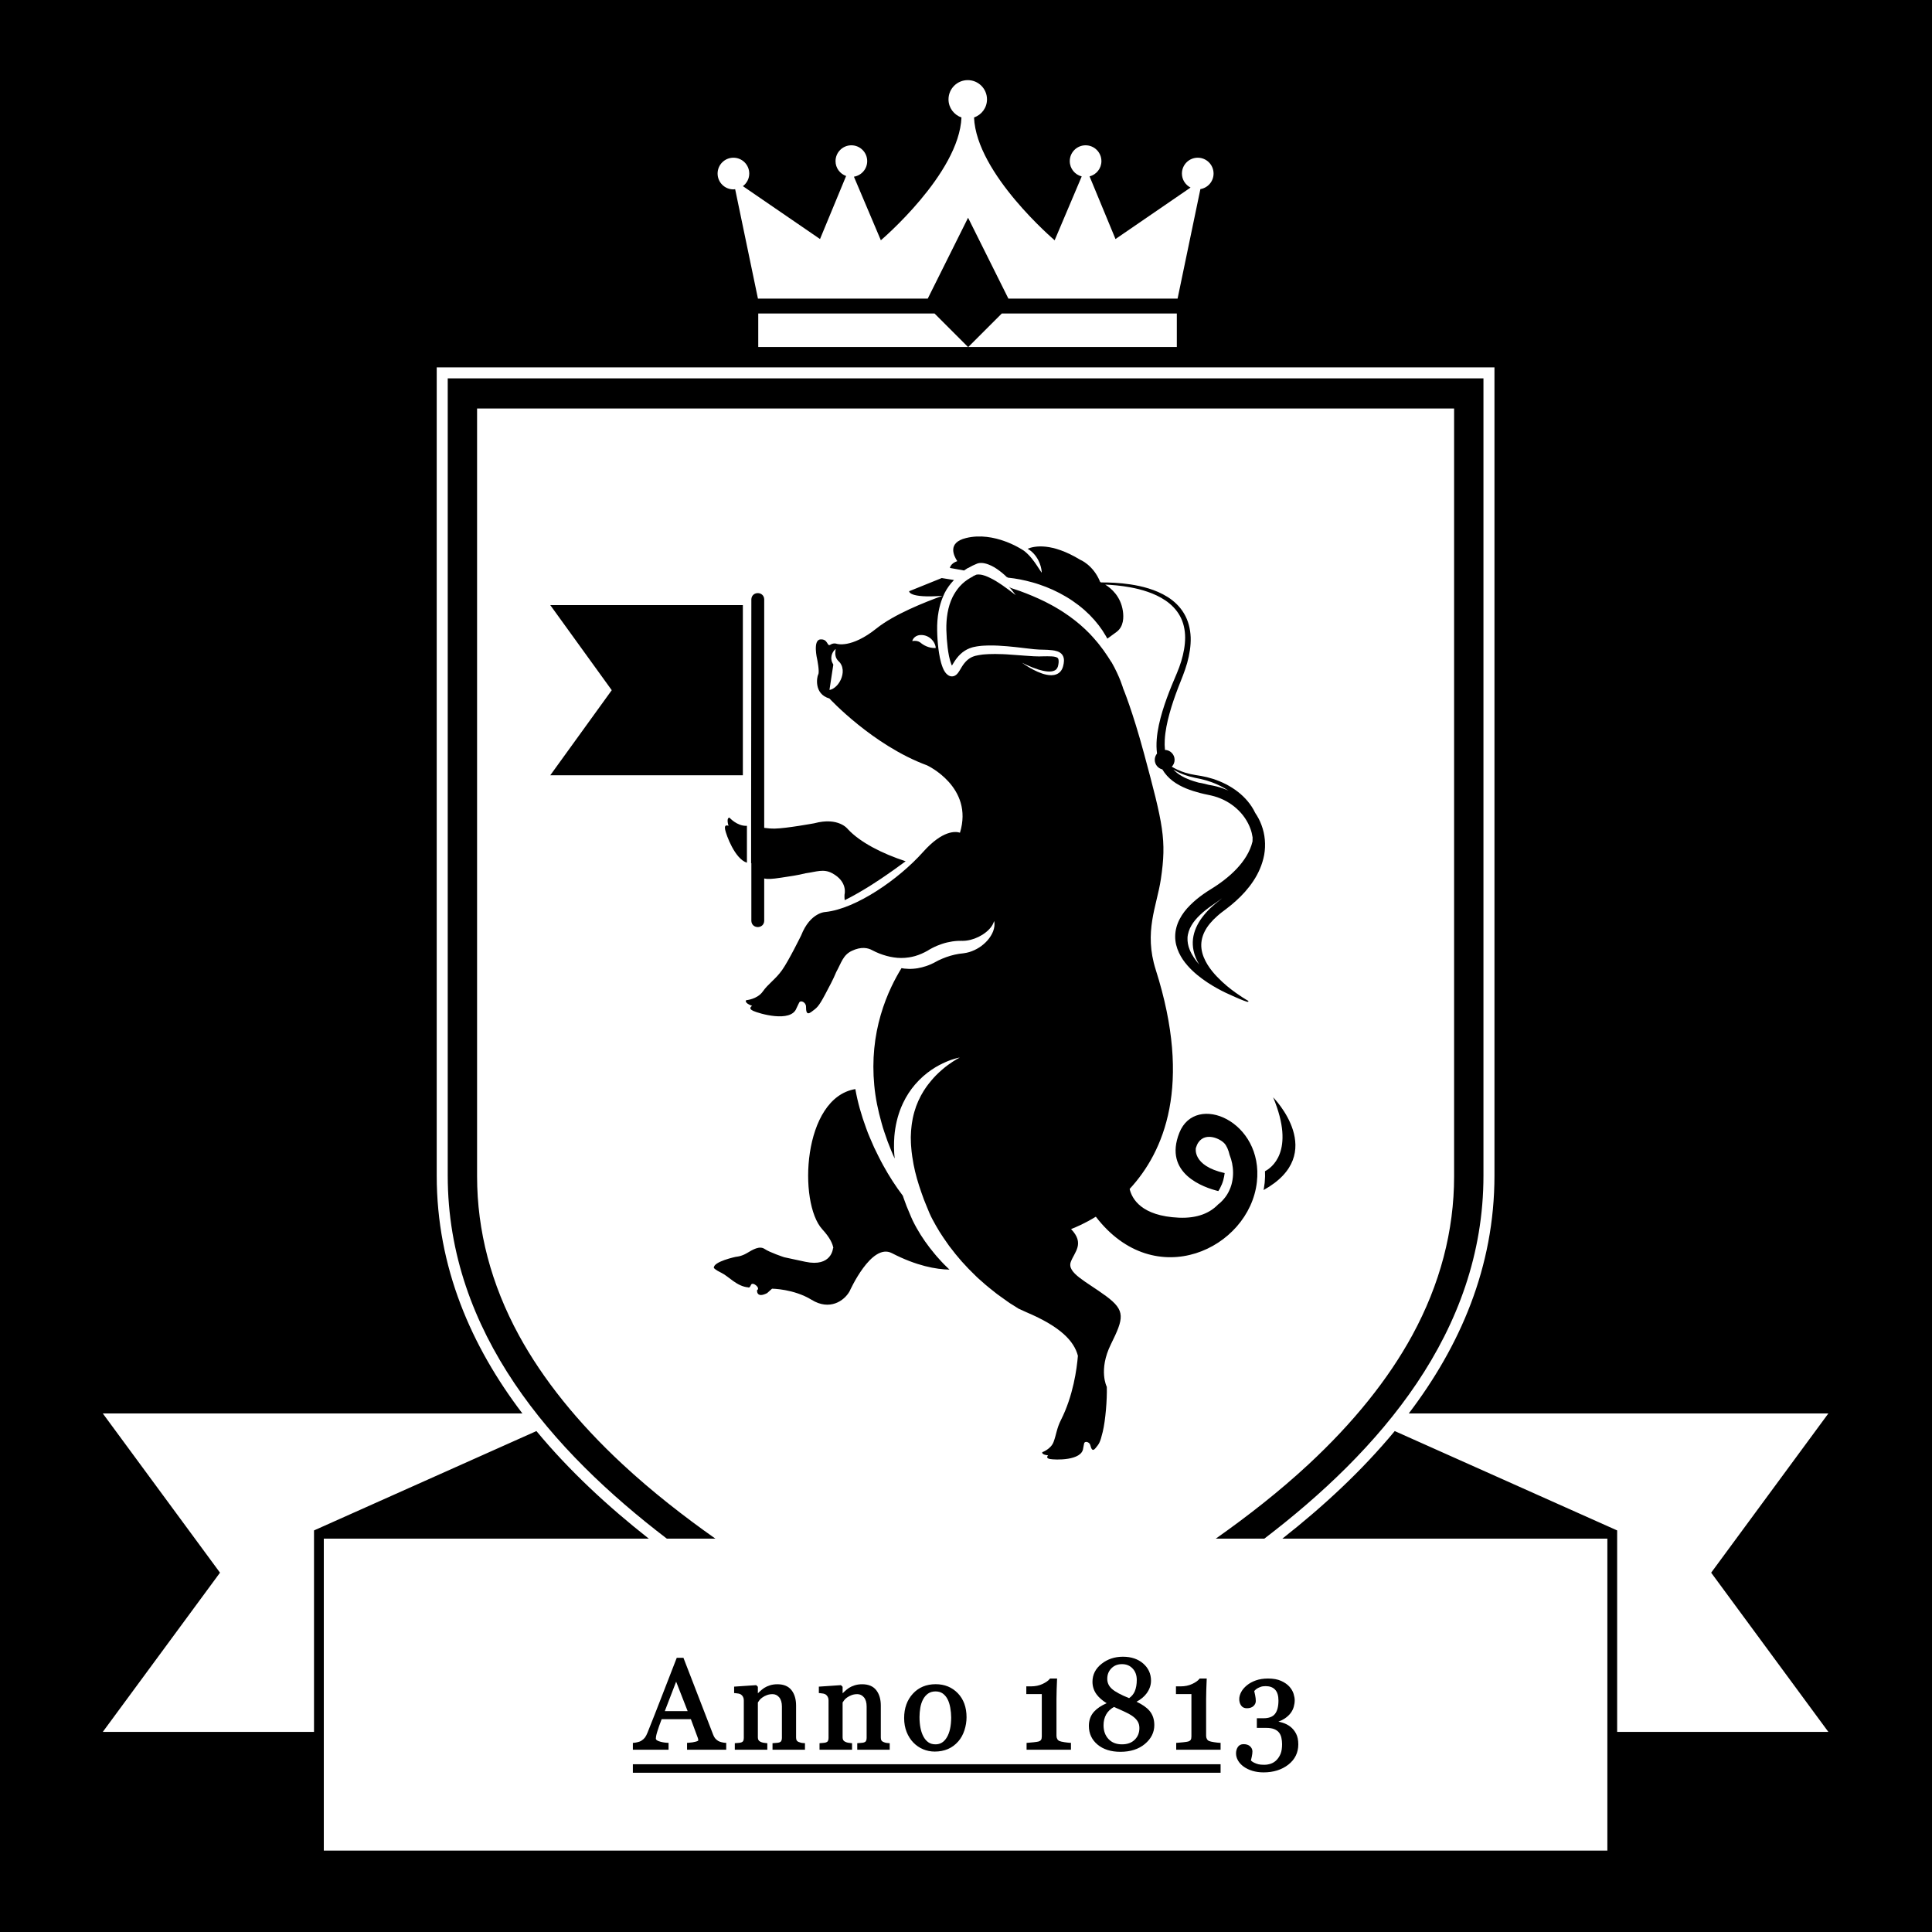 <?xml version="1.0" encoding="UTF-8"?>
<svg width="848px" height="848px" viewBox="0 0 848 848" version="1.1" xmlns="http://www.w3.org/2000/svg" xmlns:xlink="http://www.w3.org/1999/xlink">
    <!-- Generator: Sketch 53.2 (72643) - https://sketchapp.com -->
    <title>Logo/Responsiv/L</title>
    <desc>Created with Sketch.</desc>
    <g id="Logo/Responsiv/L" stroke="none" stroke-width="1" fill="none" fill-rule="evenodd">
        <rect fill="#000000" x="0" y="0" width="848" height="848"></rect>
        <g id="Group-2" transform="translate(45, 35)" fill="#FFFFFF">
            <path d="M276.917,48.123 C277.175,48.123 277.427,48.07 277.677,48.047 L287.679,96.072 L362.208,96.072 L379.91,60.57 L397.609,96.072 L471.866,96.072 L481.878,48.005 C485.163,47.451 487.663,44.613 487.663,41.175 C487.663,37.34 484.557,34.225 480.717,34.225 C476.882,34.225 473.772,37.34 473.772,41.175 C473.772,43.864 475.323,46.177 477.56,47.329 L444.616,69.92 L433.236,42.424 C436.219,41.645 438.436,38.958 438.436,35.724 C438.436,31.889 435.327,28.776 431.494,28.776 C427.657,28.776 424.546,31.889 424.546,35.724 C424.546,38.969 426.784,41.677 429.788,42.436 L417.909,70.463 C417.909,70.463 383.547,41.286 382.527,16.561 C385.835,15.413 388.216,12.309 388.216,8.616 C388.216,3.948 384.437,0.17 379.765,0.17 C375.109,0.17 371.322,3.948 371.322,8.616 C371.322,12.309 373.709,15.413 377.011,16.561 C375.991,41.29 341.627,70.463 341.627,70.463 L329.805,42.558 C333.105,42.023 335.634,39.179 335.634,35.724 C335.634,31.889 332.523,28.776 328.684,28.776 C324.853,28.776 321.736,31.889 321.736,35.724 C321.736,38.748 323.684,41.29 326.379,42.25 L314.925,69.92 L281.079,46.708 C282.757,45.44 283.865,43.444 283.865,41.175 C283.865,37.34 280.754,34.225 276.917,34.225 C273.074,34.225 269.969,37.34 269.969,41.175 C269.969,45.008 273.074,48.123 276.917,48.123" id="Fill-1"></path>
            <polyline id="Fill-2" points="287.815 102.612 287.815 117.323 379.903 117.323 365.197 102.612 287.815 102.612"></polyline>
            <path d="M360.302,727.183 C360.882,728.275 361.61,729.125 362.475,729.733 C363.312,730.332 364.372,730.632 365.636,730.632 C367.727,730.632 369.345,729.637 370.577,727.597 C371.851,725.495 372.494,722.521 372.494,718.77 C372.494,717.443 372.359,716.018 372.095,714.542 C371.83,713.09 371.438,711.841 370.915,710.842 C370.376,709.797 369.666,708.951 368.793,708.319 C367.943,707.71 366.881,707.401 365.636,707.401 C364.36,707.401 363.256,707.718 362.364,708.34 C361.442,708.976 360.691,709.868 360.116,710.978 C359.564,712.034 359.167,713.254 358.94,714.605 C358.711,715.985 358.592,717.343 358.592,718.638 C358.592,720.342 358.732,721.933 359.007,723.369 C359.28,724.794 359.717,726.079 360.302,727.183" id="Fill-3"></path>
            <path d="M450.596,710.357 C451.731,709.564 452.581,708.541 453.098,707.303 C453.667,705.93 453.956,704.274 453.956,702.378 C453.956,700.315 453.346,698.617 452.13,697.345 C450.911,696.056 449.38,695.431 447.47,695.431 C445.552,695.431 444.028,696.033 442.817,697.267 C441.599,698.512 441.003,700.009 441.003,701.862 C441.003,703.623 441.679,705.076 443.064,706.308 C444.46,707.557 446.996,708.921 450.596,710.357" id="Fill-4"></path>
            <path d="M447.47,730.632 C449.817,730.632 451.691,729.954 453.052,728.606 C454.435,727.248 455.105,725.565 455.105,723.464 C455.105,722.42 454.88,721.497 454.437,720.718 C453.984,719.922 453.316,719.186 452.449,718.52 C451.599,717.861 450.384,717.152 448.824,716.423 C447.34,715.71 445.697,714.973 443.925,714.226 C442.401,715.103 441.259,716.201 440.531,717.498 C439.76,718.877 439.372,720.47 439.372,722.236 C439.372,724.752 440.113,726.805 441.578,728.333 C443.056,729.885 444.987,730.632 447.47,730.632" id="Fill-5"></path>
            <polyline id="Fill-6" points="246.789 716.064 256.829 716.064 251.774 703.119 246.789 716.064"></polyline>
            <path d="M481.108,308.508 C481.534,308.571 481.962,308.65 482.401,308.737 C483.387,308.928 484.399,309.182 485.409,309.456 C485.554,309.488 485.698,309.519 485.841,309.54 C486.798,309.71 487.928,309.91 489.042,310.202 C490.808,310.655 492.529,311.268 494.191,312.03 C491.844,310.472 489.38,309.272 486.977,308.38 C485.26,307.744 483.562,307.259 481.937,306.898 C480.289,306.566 478.664,306.253 477.185,305.831 C474.271,305.044 471.861,303.894 470,302.767 C471.874,304.757 474.401,306.22 477.157,307.259 C478.436,307.744 479.756,308.151 481.108,308.508" id="Fill-7"></path>
            <path d="M484.288,364.37 C483.417,365.048 482.586,365.76 481.809,366.509 C480.247,367.978 478.881,369.574 477.907,371.27 C477.405,372.116 477.021,372.997 476.744,373.877 C476.469,374.763 476.269,375.661 476.23,376.555 C476.143,378.35 476.479,380.151 477.176,381.851 C478.182,384.278 479.712,386.454 481.389,388.39 C480.266,386.574 479.332,384.481 478.849,382.099 C478.534,380.531 478.436,378.854 478.629,377.166 C478.822,375.476 479.298,373.78 479.997,372.183 C481.4,368.969 483.635,366.146 486.206,363.663 C486.832,363.048 487.552,362.437 488.238,361.839 C488.904,361.299 489.578,360.749 490.256,360.197 C490.642,359.887 491.015,359.565 491.385,359.248 C489.941,360.346 488.482,361.398 487.019,362.372 C486.02,363.054 485.155,363.686 484.288,364.37" id="Fill-8"></path>
            <path d="M365.632,248.728 C365.546,248.311 365.37,247.79 365.084,247.221 C364.496,246.092 363.398,244.891 361.822,244.222 C361.425,244.054 360.999,243.917 360.546,243.831 C360.283,243.8 360.025,243.762 359.769,243.733 C359.564,243.726 359.354,243.726 359.15,243.724 C358.56,243.718 358.159,243.825 357.731,243.97 C357.32,244.115 356.973,244.308 356.688,244.528 C356.113,244.967 355.796,245.439 355.626,245.788 C355.451,246.155 355.412,246.373 355.412,246.373 C355.412,246.373 355.628,246.321 355.993,246.304 C356.163,246.291 356.373,246.277 356.6,246.291 C356.818,246.291 357.059,246.291 357.299,246.342 C357.54,246.384 357.783,246.447 358.002,246.518 C358.21,246.608 358.485,246.699 358.575,246.81 L358.625,246.837 L358.745,246.894 L358.986,247.018 L359.02,247.028 L359.03,247.039 C359.003,247.028 358.94,247.013 358.94,247.013 L358.951,247.02 L358.957,247.026 L359.003,247.058 L359.081,247.127 L359.24,247.257 C359.469,247.437 359.717,247.61 359.975,247.79 C361.022,248.493 362.332,249.033 363.506,249.262 C364.097,249.369 364.639,249.423 365.053,249.427 C365.248,249.44 365.435,249.423 365.546,249.415 C365.668,249.411 365.731,249.411 365.731,249.411 C365.731,249.411 365.724,249.343 365.705,249.224 C365.695,249.106 365.684,248.924 365.632,248.728" id="Fill-9"></path>
            <path d="M509.957,640.341 L488.643,640.341 C502.611,630.488 516.479,619.686 529.38,607.704 C549.069,589.421 564.369,570.368 574.886,551.076 C587.064,528.727 593.242,505.251 593.242,481.324 L593.242,144.292 L164.401,144.292 L164.401,481.317 C164.401,505.251 170.574,528.725 182.751,551.076 C193.263,570.368 208.571,589.421 228.254,607.698 C241.153,619.682 255.03,630.488 268.991,640.341 L247.679,640.341 C197.535,602.051 151.519,549.919 151.519,480.996 L151.519,131.084 L606.124,131.084 L606.124,480.996 C606.124,549.919 560.1,602.051 509.957,640.341 L509.957,640.341 Z M490.199,732.985 L471.267,732.985 L471.267,729.992 L471.78,729.954 C472.319,729.912 473.161,729.836 474.307,729.725 C475.438,729.601 476.209,729.484 476.58,729.374 C477.033,729.232 477.376,728.997 477.6,728.686 C477.829,728.38 477.942,727.865 477.942,727.168 L477.942,708.575 L471.156,708.575 L471.156,705.185 L473.205,705.185 C475.079,705.185 476.78,704.834 478.249,704.148 C479.72,703.459 480.776,702.723 481.397,701.954 L481.561,701.744 L484.659,701.744 L484.638,702.322 C484.586,703.506 484.531,704.883 484.475,706.461 C484.418,708.084 484.393,709.475 484.393,710.697 L484.393,726.868 C484.393,727.418 484.506,727.884 484.743,728.3 C484.97,728.707 485.283,728.995 485.694,729.175 C486.116,729.351 486.855,729.528 487.881,729.685 C488.933,729.843 489.718,729.933 490.216,729.954 L490.747,729.969 L490.747,732.985 L490.199,732.985 Z M436.337,708.732 C435.13,707.101 434.511,705.225 434.511,703.17 C434.511,700.046 435.85,697.393 438.495,695.296 C441.097,693.224 444.257,692.173 447.877,692.173 C451.503,692.173 454.494,693.174 456.761,695.149 C459.049,697.135 460.207,699.671 460.207,702.681 C460.207,704.629 459.569,706.493 458.301,708.224 C457.244,709.677 455.753,710.917 453.858,711.929 C456.402,713.134 458.301,714.459 459.513,715.88 C460.938,717.538 461.656,719.658 461.656,722.183 C461.656,725.39 460.258,728.184 457.497,730.481 C454.777,732.756 451.16,733.911 446.759,733.911 C442.63,733.911 439.261,732.846 436.752,730.754 C434.217,728.64 432.93,725.873 432.93,722.536 C432.93,720.059 433.694,717.953 435.208,716.291 C436.509,714.857 438.362,713.613 440.732,712.578 C438.835,711.402 437.361,710.113 436.337,708.732 L436.337,708.732 Z M419.059,728.306 C419.286,728.707 419.601,728.995 420.008,729.175 C420.438,729.351 421.169,729.528 422.2,729.685 C423.247,729.843 424.04,729.933 424.538,729.954 L425.065,729.969 L425.065,732.985 L405.588,732.985 L405.588,729.992 L406.093,729.954 C406.637,729.912 407.481,729.836 408.629,729.725 C409.756,729.601 410.525,729.484 410.9,729.374 C411.358,729.232 411.69,729.003 411.92,728.686 C412.151,728.38 412.267,727.869 412.267,727.168 L412.267,708.575 L405.472,708.575 L405.472,705.185 L407.523,705.185 C409.4,705.185 411.098,704.834 412.569,704.148 C414.038,703.459 415.098,702.723 415.716,701.954 L415.877,701.744 L418.984,701.744 L418.954,702.322 C418.9,703.506 418.843,704.883 418.793,706.461 C418.736,708.019 418.711,709.448 418.711,710.697 L418.711,726.868 C418.711,727.418 418.824,727.884 419.059,728.306 L419.059,728.306 Z M351.847,719.1 C351.847,714.778 353.132,711.188 355.666,708.42 C358.21,705.636 361.581,704.234 365.693,704.234 C369.597,704.234 372.865,705.565 375.411,708.201 C377.953,710.836 379.238,714.37 379.238,718.718 C379.238,720.659 378.923,722.592 378.31,724.469 C377.691,726.35 376.791,727.983 375.64,729.303 C374.333,730.817 372.792,731.958 371.071,732.695 C369.351,733.428 367.404,733.806 365.286,733.806 C363.503,733.806 361.786,733.466 360.185,732.794 C358.579,732.122 357.129,731.134 355.88,729.843 C354.654,728.575 353.661,727.015 352.939,725.206 C352.219,723.398 351.847,721.337 351.847,719.1 L351.847,719.1 Z M325.691,707.418 C326.36,706.793 327.013,706.274 327.616,705.871 C328.329,705.416 329.184,705.023 330.154,704.721 C331.127,704.408 332.242,704.259 333.453,704.259 C336.205,704.259 338.281,705.141 339.627,706.883 C340.943,708.59 341.61,710.852 341.61,713.642 L341.61,727.636 C341.61,728.178 341.696,728.602 341.87,728.908 C342.028,729.192 342.307,729.41 342.721,729.58 C343.124,729.75 343.472,729.872 343.772,729.937 C344.047,730.006 344.461,730.057 344.996,730.088 L345.514,730.122 L345.514,732.985 L331.268,732.985 L331.268,730.13 L331.768,730.088 C332.116,730.059 332.488,730.031 332.891,730 L333.157,729.977 C333.604,729.948 333.976,729.885 334.268,729.784 C334.648,729.662 334.923,729.465 335.097,729.165 C335.288,728.843 335.386,728.405 335.386,727.857 L335.386,714.026 C335.386,712.263 334.981,710.894 334.169,709.967 C333.371,709.047 332.423,708.6 331.289,708.6 C330.395,708.6 329.566,708.743 328.829,709.016 C328.075,709.299 327.402,709.645 326.818,710.059 C326.268,710.437 325.829,710.848 325.515,711.283 C325.221,711.684 324.996,712.015 324.839,712.263 L324.839,727.582 C324.839,728.09 324.937,728.503 325.137,728.816 C325.33,729.118 325.624,729.351 326.052,729.538 C326.396,729.702 326.772,729.828 327.169,729.908 C327.597,729.994 328.036,730.057 328.481,730.088 L328.986,730.128 L328.986,732.985 L314.709,732.985 L314.709,730.13 L315.214,730.088 L315.874,730.038 L316.518,729.977 C316.917,729.948 317.257,729.885 317.549,729.79 C317.935,729.662 318.206,729.465 318.382,729.165 C318.573,728.85 318.667,728.411 318.667,727.857 L318.667,711.266 C318.667,710.737 318.558,710.252 318.332,709.815 C318.107,709.377 317.805,709.026 317.425,708.764 C317.135,708.581 316.78,708.443 316.377,708.357 C315.934,708.266 315.443,708.199 314.925,708.161 L314.413,708.128 L314.413,705.305 L314.925,705.271 L323.871,704.666 L324.121,704.654 L324.293,704.832 L324.679,705.21 L324.839,705.37 L324.839,708.224 C325.101,707.968 325.378,707.706 325.691,707.418 L325.691,707.418 Z M288.493,707.418 C289.176,706.793 289.822,706.274 290.424,705.871 C291.138,705.416 291.992,705.023 292.96,704.721 C293.938,704.408 295.045,704.259 296.262,704.259 C299.008,704.259 301.086,705.141 302.437,706.883 C303.754,708.59 304.421,710.852 304.421,713.642 L304.421,727.636 C304.421,728.178 304.509,728.602 304.681,728.908 C304.837,729.192 305.11,729.41 305.529,729.58 C305.928,729.75 306.283,729.872 306.575,729.937 C306.852,730.006 307.265,730.057 307.807,730.088 L308.319,730.122 L308.319,732.985 L294.075,732.985 L294.075,730.13 L294.579,730.088 C294.923,730.059 295.296,730.031 295.695,730 L295.964,729.977 C296.417,729.948 296.78,729.885 297.079,729.784 C297.456,729.662 297.727,729.465 297.903,729.165 C298.094,728.843 298.197,728.405 298.197,727.857 L298.197,714.026 C298.197,712.263 297.782,710.894 296.98,709.967 C296.178,709.047 295.236,708.6 294.096,708.6 C293.204,708.6 292.377,708.743 291.638,709.016 C290.886,709.299 290.206,709.645 289.629,710.059 C289.079,710.437 288.634,710.848 288.319,711.283 C288.027,711.684 287.801,712.015 287.647,712.263 L287.647,727.582 C287.647,728.09 287.746,728.503 287.943,728.816 C288.141,729.118 288.43,729.351 288.861,729.538 C289.201,729.702 289.581,729.828 289.975,729.908 C290.406,729.994 290.851,730.057 291.289,730.088 L291.791,730.128 L291.791,732.985 L277.524,732.985 L277.524,730.13 L278.021,730.088 L278.676,730.038 L279.323,729.977 C279.723,729.948 280.066,729.885 280.355,729.79 C280.739,729.662 281.012,729.465 281.187,729.165 C281.382,728.85 281.474,728.411 281.474,727.857 L281.474,711.266 C281.474,710.737 281.363,710.252 281.142,709.815 C280.926,709.383 280.611,709.02 280.229,708.764 C279.946,708.581 279.595,708.443 279.186,708.357 C278.741,708.266 278.25,708.199 277.736,708.161 L277.226,708.128 L277.226,705.305 L277.736,705.271 L286.682,704.666 L286.932,704.654 L287.11,704.832 L287.486,705.21 L287.647,705.37 L287.647,708.224 C287.906,707.968 288.197,707.706 288.493,707.418 L288.493,707.418 Z M233.328,739.374 L490.747,739.374 L490.747,743.109 L232.78,743.109 L232.78,739.374 L233.328,739.374 Z M261.453,728.43 C261.426,728.228 261.38,728.058 261.321,727.909 L258.244,719.589 L245.412,719.589 C244.959,720.745 244.602,721.715 244.319,722.548 C243.997,723.489 243.718,724.364 243.462,725.147 C243.235,725.898 243.072,726.524 242.986,726.996 C242.904,727.458 242.862,727.83 242.862,728.1 C242.862,728.564 243.317,728.957 244.214,729.272 C245.299,729.654 246.55,729.885 247.931,729.954 L248.449,729.977 L248.449,732.985 L232.78,732.985 L232.78,729.994 L233.282,729.954 C233.737,729.92 234.302,729.815 234.967,729.649 C235.616,729.498 236.147,729.288 236.535,729.034 C237.211,728.581 237.738,728.105 238.095,727.622 C238.464,727.12 238.838,726.413 239.199,725.525 C241.168,720.615 243.332,715.107 245.63,709.165 C247.979,703.109 250.066,697.716 251.907,692.991 L252.045,692.641 L254.978,692.641 L255.11,692.991 L268.011,726.373 C268.265,727.034 268.552,727.561 268.859,727.945 C269.167,728.338 269.614,728.732 270.162,729.1 C270.53,729.328 271.031,729.528 271.644,729.679 C272.278,729.843 272.815,729.933 273.231,729.954 L273.754,729.973 L273.754,732.985 L256.562,732.985 L256.562,729.983 L257.081,729.954 C258.441,729.868 259.591,729.691 260.494,729.427 C261.369,729.171 261.495,728.942 261.495,728.942 C261.499,728.801 261.485,728.629 261.453,728.43 L261.453,728.43 Z M504.483,738.09 C504.781,738.329 505.155,738.554 505.614,738.753 C506.156,739.011 506.735,739.221 507.35,739.374 C507.94,739.528 508.801,739.605 509.917,739.605 C510.935,739.605 511.939,739.433 512.886,739.091 C513.809,738.759 514.636,738.218 515.346,737.487 C516.091,736.704 516.683,735.772 517.105,734.727 C517.518,733.682 517.734,732.269 517.734,730.527 C517.734,729.597 517.632,728.657 517.428,727.727 C517.241,726.851 516.886,726.081 516.37,725.435 C515.872,724.813 515.171,724.316 514.29,723.959 C513.381,723.594 512.201,723.409 510.782,723.409 L506.66,723.409 L506.66,719.179 L509.584,719.179 C511.916,719.179 513.606,718.55 514.596,717.305 C515.625,716.031 516.145,714.047 516.145,711.409 C516.145,709.291 515.656,707.687 514.682,706.642 C513.704,705.594 512.342,705.086 510.522,705.086 C509.638,705.086 508.914,705.191 508.373,705.391 C507.793,705.609 507.317,705.819 506.96,706.024 C506.553,706.257 506.223,706.503 505.971,706.761 C505.793,706.954 505.64,707.11 505.514,707.242 L505.915,709.093 C506.101,709.977 506.2,710.829 506.2,711.625 C506.2,712.454 505.852,713.197 505.169,713.841 C504.487,714.471 503.517,714.792 502.264,714.792 C501.108,714.792 500.245,714.36 499.695,713.499 C499.193,712.729 498.935,711.82 498.935,710.802 C498.935,709.773 499.227,708.711 499.794,707.66 C500.352,706.614 501.185,705.634 502.277,704.738 C503.356,703.846 504.684,703.119 506.229,702.567 C507.774,702.026 509.573,701.744 511.569,701.744 C513.866,701.744 515.812,702.097 517.348,702.796 C518.872,703.489 520.096,704.343 520.984,705.344 C521.849,706.323 522.455,707.372 522.791,708.47 C523.112,709.534 523.276,710.468 523.276,711.239 C523.276,712.204 523.139,713.18 522.869,714.131 C522.596,715.107 522.149,716.024 521.527,716.864 C520.854,717.767 519.957,718.598 518.87,719.32 C518.1,719.838 517.178,720.292 516.126,720.67 C516.75,720.796 517.39,720.955 518.051,721.165 C519.26,721.551 520.371,722.122 521.345,722.867 C522.369,723.667 523.219,724.689 523.864,725.919 C524.521,727.166 524.854,728.753 524.854,730.632 C524.854,734.284 523.372,737.292 520.444,739.572 C517.556,741.805 513.914,742.941 509.609,742.941 C507.856,742.941 506.225,742.712 504.756,742.275 C503.276,741.828 501.991,741.217 500.942,740.462 C499.861,739.693 499.017,738.793 498.425,737.781 C497.825,736.759 497.52,735.682 497.52,734.591 C497.52,733.602 497.764,732.689 498.255,731.893 C498.784,731.018 499.672,730.552 500.822,730.552 C502.054,730.552 503.018,730.873 503.696,731.501 C504.372,732.143 504.724,732.899 504.724,733.741 C504.724,734.36 504.626,735.143 504.433,736.073 C504.277,736.776 504.151,737.322 504.051,737.716 C504.143,737.806 504.281,737.928 504.483,738.09 L504.483,738.09 Z M278.051,516.63 C278.051,516.63 280.278,516.559 282.874,515.001 C285.458,513.454 288.363,511.68 290.641,513.215 C292.901,514.749 299.056,516.781 299.056,516.781 C299.056,516.781 296.9,516.359 308.468,518.824 C320.032,521.292 320.624,512.91 320.624,512.91 L320.771,512.785 C320.456,510.845 319.217,508.15 315.934,504.579 C305.265,492.963 307.228,446.884 330.428,443.02 C331.453,448.839 333.105,454.59 335.158,460.144 C335.685,461.576 336.197,463.012 336.829,464.395 C337.444,465.814 337.985,467.14 338.663,468.62 C339.299,469.932 339.946,471.252 340.592,472.558 C341.216,473.878 341.992,475.232 342.689,476.557 C345.294,481.278 348.138,485.709 351.262,489.81 C351.402,490.247 351.545,490.686 351.711,491.118 L352.922,494.405 C353.344,495.495 353.814,496.542 354.259,497.61 C354.715,498.673 355.149,499.762 355.634,500.776 C356.209,501.949 356.736,502.944 357.32,503.987 C359.605,508.076 362.259,511.779 365.074,515.156 C365.422,515.568 365.773,515.998 366.119,516.403 C366.48,516.815 366.847,517.211 367.204,517.61 C367.932,518.412 368.634,519.214 369.379,519.951 C370.134,520.694 370.88,521.418 371.616,522.136 C371.66,522.182 371.7,522.226 371.749,522.266 C365.943,522.151 357.336,520.667 346.453,515.026 C337.444,510.352 327.912,531.764 327.912,531.764 C325.483,536.076 319.112,540.354 311.249,535.526 C303.384,530.696 293.873,530.635 293.873,530.635 L291.705,532.579 C286.854,535.033 287.291,531.277 287.291,531.277 C288.991,530.383 285.315,527.348 284.629,528.96 C283.951,530.574 283.428,530.054 283.428,530.054 C278.462,529.682 274.698,525.14 271.785,523.754 C268.867,522.354 268.34,521.544 268.34,521.544 C267.931,518.733 278.051,516.63 278.051,516.63 L278.051,516.63 Z M282.845,343.661 C277.54,342.015 273.754,331.478 273.279,329.156 C272.721,326.461 274.749,327.485 274.749,327.485 C273.668,323.623 275.196,323.898 275.196,323.898 C275.196,323.898 278.458,327.59 282.626,327.477 C282.689,327.477 282.765,327.477 282.845,327.477 L282.845,343.661 Z M513.815,446.645 C513.815,446.645 538.391,471.418 509.603,487.342 C509.651,487.13 509.701,486.899 509.737,486.695 L510.039,484.565 L510.075,484.351 L510.094,484.143 L510.106,484.038 L510.165,483.11 C510.197,482.501 510.249,481.903 510.27,481.292 C510.281,480.555 510.27,479.812 510.232,479.074 C512.785,477.764 523.805,470.56 513.815,446.645 L513.815,446.645 Z M379.062,201.145 C391.467,198.128 403.484,206.094 404.366,206.695 C404.418,206.732 404.469,206.764 404.517,206.804 C404.863,207.047 405.178,207.371 405.529,207.648 C405.877,207.952 406.205,208.296 406.547,208.634 C406.86,209.004 407.227,209.321 407.515,209.719 C407.827,210.097 408.153,210.46 408.434,210.868 C408.713,211.264 409.049,211.617 409.292,212.022 C409.544,212.423 409.836,212.78 410.069,213.145 C410.292,213.523 410.541,213.869 410.756,214.188 C411.196,214.826 411.517,215.404 411.805,215.779 C412.072,216.17 412.242,216.386 412.242,216.386 C412.242,216.386 412.24,216.111 412.185,215.641 C412.114,215.177 412.065,214.484 411.828,213.714 C411.62,212.925 411.301,212.022 410.842,211.107 C410.623,210.639 410.344,210.177 410.048,209.724 C409.788,209.251 409.414,208.831 409.068,208.397 C408.73,207.954 408.306,207.583 407.907,207.201 C407.504,206.833 407.051,206.523 406.62,206.218 C406.423,206.094 406.226,205.983 406.024,205.872 C409.099,204.593 416.622,203.12 429.129,210.695 C429.129,210.695 434.899,212.977 437.894,220.448 C437.894,220.448 438.066,220.517 438.356,220.645 C441.948,220.637 446.27,220.777 451.169,221.508 C453.711,221.894 456.4,222.444 459.173,223.296 C461.943,224.155 464.796,225.334 467.546,227.058 C470.268,228.787 472.858,231.163 474.676,234.239 C476.526,237.301 477.478,240.985 477.615,244.732 C477.737,248.489 477.099,252.284 476.072,256.008 C475.524,257.861 474.926,259.721 474.202,261.537 C473.501,263.319 472.795,265.126 472.082,266.944 C470.694,270.567 469.408,274.282 468.354,278.094 C467.302,281.902 466.465,285.819 466.238,289.723 C466.152,291.209 466.181,292.702 466.33,294.15 C468.677,294.221 470.562,296.138 470.562,298.499 C470.562,299.671 470.083,300.737 469.328,301.518 C469.622,301.692 469.918,301.873 470.235,302.045 C472.122,303.084 474.54,304.104 477.46,304.744 C478.918,305.088 480.493,305.294 482.191,305.58 C483.91,305.882 485.671,306.31 487.493,306.891 C491.112,308.073 494.922,309.868 498.41,312.599 C501.389,314.939 504.164,318.031 505.954,321.828 C507.067,323.47 508.003,325.218 508.685,327.089 C510.274,331.283 510.646,335.896 509.888,340.164 C509.099,344.431 507.346,348.35 505.115,351.7 C502.888,355.075 500.241,357.957 497.449,360.46 C496.066,361.719 494.638,362.871 493.203,363.963 C492.506,364.488 491.821,365.006 491.139,365.525 C490.514,366.028 489.915,366.503 489.317,367.046 C486.949,369.125 484.953,371.431 483.725,373.912 C482.491,376.383 482.027,379.005 482.371,381.494 C482.693,384.005 483.746,386.324 484.978,388.358 C486.248,390.407 487.724,392.185 489.2,393.719 C490.684,395.273 492.149,396.618 493.532,397.773 C496.295,400.082 498.681,401.652 500.297,402.728 C501.253,403.346 501.947,403.772 502.376,404.019 C502.755,404.227 502.986,404.341 502.986,404.341 L502.839,404.714 C502.839,404.714 502.768,404.699 502.661,404.66 L502.617,404.752 L502.403,404.664 L502.38,404.712 C502.38,404.712 501.813,404.508 500.749,404.137 C499.691,403.728 498.156,403.104 496.238,402.229 C496.185,402.204 496.12,402.181 496.076,402.149 C494.107,401.305 491.788,400.231 489.229,398.801 C486.525,397.307 483.572,395.432 480.573,392.991 C479.084,391.75 477.592,390.375 476.194,388.765 C474.781,387.166 473.471,385.315 472.474,383.171 C471.471,381.033 470.78,378.56 470.816,375.963 C470.831,373.367 471.559,370.747 472.76,368.453 C473.95,366.121 475.575,364.087 477.38,362.29 C479.196,360.466 481.154,358.881 483.257,357.391 C484.342,356.618 485.279,356.035 486.421,355.313 C487.447,354.691 488.463,354.034 489.458,353.344 C491.45,351.984 493.358,350.497 495.155,348.902 C498.732,345.695 501.844,341.937 503.654,337.683 C504.126,336.581 504.498,335.451 504.764,334.305 C504.796,333.713 504.804,333.123 504.792,332.538 C504.609,331.289 504.319,330.057 503.883,328.846 C502.678,325.493 500.558,322.376 497.776,319.899 C494.999,317.401 491.58,315.527 487.898,314.49 C486.171,313.997 483.921,313.65 481.861,313.096 C479.777,312.559 477.688,311.912 475.64,311.079 C473.593,310.235 471.574,309.186 469.729,307.786 C467.938,306.425 466.347,304.696 465.18,302.712 C463.276,302.248 461.851,300.546 461.851,298.499 C461.851,297.448 462.241,296.501 462.848,295.747 C462.563,293.636 462.563,291.53 462.716,289.488 C463.058,285.195 464.055,281.121 465.22,277.192 C466.41,273.269 467.821,269.501 469.301,265.848 C470.816,262.148 472.416,258.764 473.471,255.246 C474.531,251.738 475.184,248.208 475.184,244.782 C475.172,241.363 474.416,238.069 472.858,235.288 C471.32,232.496 469.042,230.257 466.553,228.565 C464.04,226.873 461.353,225.653 458.702,224.749 C456.047,223.836 453.44,223.216 450.959,222.765 C446.935,222.035 443.272,221.728 440.098,221.585 C442.735,223.212 446.889,226.726 447.852,233.147 C448.257,235.897 448.283,240.034 445.021,242.414 C443.425,243.579 442.128,244.528 441.049,245.311 C440.806,244.86 440.548,244.396 440.256,243.936 C439.819,243.237 439.387,242.471 438.889,241.73 C438.36,240.998 437.819,240.244 437.267,239.469 C436.654,238.726 436.03,237.967 435.396,237.19 C434.729,236.434 434.013,235.702 433.299,234.933 C432.55,234.207 431.778,233.477 430.976,232.75 C430.151,232.062 429.332,231.338 428.453,230.674 C426.704,229.339 424.87,228.067 422.951,226.936 C419.122,224.648 415.042,222.832 411.108,221.529 C409.152,220.842 407.206,220.357 405.374,219.898 C403.528,219.463 401.778,219.123 400.143,218.888 C399.15,218.731 398.209,218.622 397.319,218.531 C397.248,218.46 397.191,218.399 397.118,218.336 C397.116,218.321 397.101,218.317 397.101,218.317 L396.929,218.313 C396.299,217.648 395.571,217.085 394.889,216.472 C394.534,216.164 394.148,215.897 393.78,215.605 C393.411,215.322 393.037,215.026 392.632,214.772 C392.235,214.509 391.851,214.234 391.432,214.001 L390.134,213.311 C389.683,213.12 389.236,212.902 388.759,212.727 C388.266,212.564 387.788,212.385 387.254,212.278 C386.761,212.161 386.228,212.098 385.665,212.083 C385.395,212.083 385.115,212.091 384.824,212.14 C384.666,212.154 384.477,212.205 384.301,212.245 C384.221,212.261 384.12,212.295 384.013,212.335 C383.911,212.373 383.822,212.396 383.608,212.513 L383.818,212.412 C382.479,212.937 381.173,213.577 379.92,214.331 L379.845,214.289 C379.263,214.638 378.694,215.003 378.142,215.399 L371.942,214.281 C371.942,214.281 372.156,212.318 375.166,211.298 C373.619,208.913 370.701,203.181 379.062,201.145 L379.062,201.145 Z M289.818,400.182 C292.205,396.765 295.315,394.93 298.244,390.837 C301.161,386.742 306.636,375.594 306.636,375.594 C310.691,365.277 317.429,365.283 317.429,365.283 C330.834,363.812 349.457,350.938 360.168,338.942 C368.841,329.242 374.507,329.887 376.35,330.491 C382.485,310.493 361.961,300.959 361.961,300.959 L361.961,300.953 C338.09,292.171 319.056,271.585 319.056,271.585 C312.198,269.623 313.5,262.2 314.146,261.006 C314.793,259.807 313.672,254.367 313.672,254.367 C313.672,254.367 311.657,245.928 315.086,245.653 C318.527,245.383 317.954,248.945 319.429,248 C320.909,247.053 322.188,247.557 322.188,247.557 C322.188,247.557 328.512,249.809 339.759,240.802 C347.441,234.654 360.905,229.299 368.673,226.518 C353.653,227.65 354.047,224.501 354.047,224.501 L368.35,218.72 L373.73,219.581 C372.089,221.264 370.682,223.197 369.62,225.282 C369.448,225.632 369.295,225.996 369.144,226.35 C368.388,228.04 367.796,229.778 367.378,231.548 C367.351,231.629 367.345,231.709 367.313,231.783 C367.2,232.295 367.087,232.805 366.988,233.321 C366.48,236.067 366.291,238.854 366.339,241.598 L366.339,241.617 C366.383,244.337 366.562,247.028 366.889,249.73 C367.263,252.45 367.674,255.124 368.751,257.945 C369.047,258.674 369.337,259.35 369.952,260.181 L370.107,260.376 L370.281,260.576 L370.397,260.712 C370.575,260.895 370.791,261.096 371.075,261.3 C371.354,261.493 371.746,261.726 372.307,261.835 C372.865,261.95 373.545,261.843 373.992,261.627 C374.889,261.178 375.176,260.718 375.481,260.372 C375.758,260 375.953,259.686 376.15,259.381 L377.164,257.698 C378.453,255.609 379.983,254.037 381.992,253.233 C382.233,253.136 382.51,253.034 382.733,252.971 C382.832,252.937 383.014,252.889 383.176,252.847 L383.585,252.761 C384.177,252.641 384.75,252.5 385.367,252.433 C385.968,252.33 386.583,252.257 387.221,252.217 C387.838,252.146 388.468,252.118 389.108,252.102 C390.915,252.028 392.752,252.043 394.591,252.118 L394.599,252.104 C395.35,252.133 396.1,252.167 396.843,252.209 C398.986,252.341 401.135,252.511 403.293,252.675 C403.766,252.71 404.227,252.75 404.698,252.782 C406.016,252.882 407.351,252.977 408.696,253.05 C409.391,253.08 410.103,253.122 410.756,253.109 L411.245,253.113 L411.771,253.103 L412.762,253.08 C414.07,253.05 415.376,253.038 416.591,253.103 C417.798,253.155 418.969,253.428 419.318,253.89 C419.74,254.325 419.756,255.582 419.517,256.77 C419.341,257.912 418.881,258.764 417.983,259.251 C417.086,259.746 415.827,259.824 414.599,259.7 C413.346,259.572 412.086,259.276 410.844,258.903 C410.029,258.649 409.219,258.355 408.411,258.042 C408.237,257.979 408.056,257.912 407.886,257.838 C406.423,257.255 404.987,256.604 403.577,255.88 C405.732,257.423 408.016,258.802 410.491,259.881 C411.721,260.42 413.002,260.888 414.372,261.157 C415.732,261.413 417.244,261.556 418.768,260.932 C419.521,260.634 420.222,260.08 420.718,259.406 C421.205,258.73 421.503,257.941 421.666,257.236 C421.834,256.575 421.983,255.809 422,255.026 C422.017,254.245 421.885,253.285 421.295,252.433 C420.697,251.596 419.813,251.123 419.053,250.876 C418.289,250.609 417.561,250.496 416.86,250.406 C415.449,250.221 414.101,250.198 412.769,250.158 L411.778,250.135 L411.314,250.12 L410.825,250.095 C410.138,250.074 409.546,250.009 408.923,249.958 C407.632,249.828 406.331,249.673 405.027,249.516 C404.337,249.434 403.642,249.354 402.951,249.272 C402.13,249.171 401.312,249.085 400.483,248.993 C399.36,248.873 398.232,248.754 397.101,248.663 C394.435,248.439 391.74,248.273 389.001,248.311 C388.325,248.317 387.628,248.336 386.94,248.39 C386.243,248.418 385.554,248.479 384.849,248.575 C384.152,248.638 383.432,248.779 382.727,248.922 C382.542,248.964 382.399,248.989 382.17,249.039 L381.65,249.182 C381.232,249.297 380.901,249.427 380.525,249.566 C379.068,250.143 377.714,251.025 376.591,252.083 C375.462,253.136 374.555,254.356 373.799,255.54 L372.823,257.135 C372.779,257.058 372.735,256.978 372.697,256.892 C372.67,256.827 372.647,256.77 372.618,256.707 C372.582,256.613 372.538,256.52 372.508,256.43 C371.694,254.31 371.259,251.724 370.94,249.213 C370.626,246.671 370.443,244.085 370.38,241.529 C370.372,240.895 370.367,240.269 370.376,239.646 L370.376,239.642 C370.376,239.606 370.38,239.576 370.38,239.545 C370.393,239.022 370.416,238.498 370.451,237.977 C370.46,237.778 370.479,237.576 370.491,237.377 C370.516,237.018 370.552,236.65 370.596,236.289 C370.621,236.075 370.638,235.853 370.67,235.639 C370.722,235.229 370.787,234.816 370.848,234.411 C370.873,234.285 370.884,234.157 370.905,234.031 C371.335,231.581 372.051,229.207 373.123,227.035 C373.505,226.273 373.934,225.542 374.391,224.837 C374.44,224.757 374.492,224.69 374.542,224.61 C374.765,224.272 374.998,223.941 375.239,223.617 C375.376,223.441 375.516,223.273 375.653,223.101 C375.844,222.872 376.022,222.635 376.22,222.415 C376.583,222.007 376.963,221.613 377.368,221.241 C378.751,219.946 380.353,218.88 382.072,218.011 L381.946,217.99 C382.395,217.763 382.84,217.545 383.31,217.345 L383.449,217.278 L383.449,217.272 L383.459,217.272 C383.505,217.261 383.524,217.238 383.596,217.232 C383.713,217.203 383.852,217.184 384.009,217.175 C384.181,217.158 384.362,217.154 384.551,217.158 C384.754,217.156 384.968,217.158 385.189,217.196 C385.554,217.219 385.934,217.318 386.314,217.396 C386.698,217.488 387.084,217.633 387.473,217.744 L388.625,218.212 L389.78,218.762 C390.17,218.926 390.55,219.146 390.932,219.354 C391.261,219.545 391.608,219.728 391.935,219.929 C391.935,219.929 391.948,219.929 391.958,219.933 C391.986,219.961 392.026,219.978 392.063,220.001 C392.796,220.488 393.562,220.916 394.29,221.432 C394.551,221.613 394.824,221.789 395.088,221.97 L395.094,221.974 C395.562,222.297 396.035,222.614 396.486,222.973 C397.198,223.512 397.958,224.004 398.654,224.577 C399.36,225.12 400.067,225.664 400.795,226.197 L400.795,226.193 C400.806,226.201 400.808,226.212 400.827,226.224 C400.617,225.941 400.397,225.674 400.187,225.395 C399.849,224.948 399.505,224.497 399.162,224.054 C398.992,223.84 398.816,223.645 398.64,223.437 C398.379,223.128 398.119,222.82 397.844,222.515 L398.606,223.046 C399.95,223.481 401.354,223.974 402.842,224.48 C404.555,225.108 406.347,225.802 408.172,226.575 C410.004,227.331 411.845,228.2 413.707,229.1 C415.537,230.051 417.414,231.01 419.19,232.106 C421.005,233.151 422.733,234.339 424.412,235.515 C425.254,236.111 426.045,236.751 426.851,237.347 C427.632,237.99 428.402,238.624 429.158,239.247 C429.884,239.902 430.602,240.553 431.301,241.18 C431.977,241.848 432.638,242.498 433.283,243.128 C434.498,244.453 435.671,245.71 436.671,246.944 C436.912,247.221 437.132,247.503 437.349,247.786 C437.458,247.918 437.558,248.05 437.666,248.191 C437.666,248.195 437.668,248.204 437.668,248.204 C437.806,248.382 437.943,248.567 438.081,248.739 C438.516,249.318 438.967,249.851 439.336,250.389 C440.044,251.474 440.749,252.385 441.253,253.183 C442.241,254.784 442.863,255.697 442.863,255.697 C442.863,255.697 442.846,255.636 442.817,255.536 C446.597,262.148 447.964,267.154 447.964,267.154 C447.964,267.154 452.029,276.793 457.157,295.81 C465.537,326.885 467.092,333.68 464.542,350.789 C462.756,362.813 456.948,373.891 462.288,390.665 C478.419,441.326 465.881,470.598 450.825,486.859 C451.836,491.173 455.955,498.744 472.443,499.472 C480.652,499.829 486.171,497.342 489.731,493.584 L490.596,492.898 L491.412,492.096 C492.483,490.986 493.442,489.722 494.166,488.33 C494.871,486.941 495.461,485.48 495.761,483.992 C496.085,482.516 496.238,481.034 496.223,479.628 C496.198,476.786 495.608,474.218 494.792,472.174 C494.773,472.128 494.75,472.09 494.733,472.048 C494.198,469.701 493.358,467.835 492.378,466.807 C489.947,464.252 482.17,461.183 479.901,468.847 C479.901,468.847 478.117,476.666 492.535,479.892 C492.409,480.935 492.197,481.989 491.918,483.026 C491.591,484.21 491.122,485.343 490.556,486.422 C490.321,486.899 490.039,487.35 489.748,487.793 C483.413,486.236 465.514,480.163 472.644,462.203 C479.769,444.246 509.722,457.111 506.67,483.87 C503.356,512.992 461.998,532.961 435.984,499.036 C431.335,501.901 427.384,503.599 425.115,504.468 C431.234,510.87 426.587,514.533 425,518.87 C423.216,523.721 431.717,527.438 440.451,533.868 C449.183,540.295 448.218,543.63 442.609,555.016 C436.992,566.399 440.802,573.737 440.802,573.737 C440.972,579.388 440.216,588.45 439.019,593.452 C437.829,598.439 437.33,598.771 435.883,600.595 C434.427,602.417 433.933,600.698 433.553,599.274 C433.171,597.858 431.089,597.341 430.839,598.58 C430.596,599.835 430.432,600.666 430.432,600.666 C429.891,606.248 418.033,605.809 415.852,605.397 C413.68,604.999 415.059,603.794 415.059,603.794 C411.851,603.445 412.517,602.383 412.517,602.383 C412.517,602.383 416.257,601.065 417.435,597.914 C418.623,594.774 418.824,591.896 420.661,588.292 C426.06,577.633 427.651,565.807 428.117,560.095 C426.421,553.529 420.329,547.262 405.621,541.015 C404.391,540.49 403.197,539.949 402.03,539.382 C401.142,538.819 399.918,538.003 398.348,537.058 C397.523,536.533 396.671,535.866 395.701,535.184 C394.761,534.476 393.692,533.802 392.617,532.978 C390.51,531.277 388.088,529.464 385.672,527.226 C385.063,526.664 384.4,526.16 383.799,525.553 C383.191,524.951 382.573,524.338 381.946,523.721 C380.653,522.518 379.427,521.17 378.17,519.802 C376.856,518.46 375.691,516.928 374.406,515.457 C373.797,514.705 373.216,513.901 372.597,513.133 C372.29,512.736 371.984,512.344 371.669,511.951 C371.383,511.542 371.094,511.13 370.802,510.717 C369.618,509.075 368.493,507.367 367.378,505.627 C366.316,503.859 365.246,502.06 364.291,500.22 C364.079,499.812 363.869,499.397 363.661,498.985 C363.459,498.565 363.281,498.175 363.111,497.795 C363.063,497.692 363.004,497.579 362.97,497.489 C362.527,496.483 362.147,495.482 361.728,494.485 C361.327,493.486 360.89,492.484 360.512,491.473 L359.421,488.421 C357.983,484.363 356.78,480.241 355.995,476.143 C355.957,475.948 355.93,475.755 355.894,475.556 C355.708,474.573 355.546,473.593 355.403,472.613 C355.296,471.886 355.204,471.158 355.124,470.438 C355.076,470.031 355.044,469.63 355.013,469.229 C354.958,468.698 354.918,468.169 354.883,467.638 C354.857,467.312 354.843,466.996 354.828,466.67 C354.784,465.805 354.761,464.938 354.767,464.097 C354.778,463.236 354.826,462.39 354.883,461.544 C354.906,461.255 354.931,460.973 354.956,460.675 C355.002,460.127 355.061,459.571 355.128,459.025 C355.166,458.698 355.208,458.381 355.254,458.066 C355.37,457.327 355.491,456.593 355.634,455.864 C355.831,454.907 356.058,453.967 356.323,453.045 C357.288,449.613 358.736,446.532 360.407,443.845 C360.756,443.284 361.127,442.739 361.497,442.208 C361.642,441.994 361.789,441.792 361.944,441.582 C362.135,441.326 362.317,441.07 362.519,440.826 C362.962,440.253 363.403,439.695 363.858,439.164 L363.864,439.164 C364.515,438.4 365.172,437.667 365.825,436.998 C367.691,435.132 369.486,433.62 371.045,432.47 C372.618,431.345 373.913,430.493 374.828,429.968 C375.739,429.433 376.251,429.185 376.251,429.185 C376.251,429.185 375.684,429.265 374.647,429.536 C373.623,429.834 372.097,430.26 370.246,431.074 C368.403,431.876 366.18,432.97 363.823,434.59 C361.465,436.198 358.951,438.318 356.614,441.051 C354.654,443.337 352.828,446.072 351.36,449.181 C351.077,449.779 350.8,450.381 350.546,451.011 C348.961,454.876 347.928,459.221 347.557,463.734 C347.492,464.468 347.456,465.213 347.433,465.954 C347.423,466.139 347.418,466.313 347.418,466.498 C347.402,467.199 347.385,467.921 347.402,468.645 L347.402,468.719 C347.418,469.512 347.45,470.312 347.492,471.114 C347.504,471.198 347.509,471.271 347.513,471.349 C347.557,472.069 347.62,472.785 347.691,473.496 C347.19,472.373 346.677,471.286 346.205,470.087 C345.668,468.729 345.126,467.367 344.589,465.998 C344.135,464.764 343.663,463.326 343.205,462.008 C342.712,460.663 342.332,459.281 341.95,457.919 C340.389,452.443 339.24,446.874 338.737,441.353 C338.21,435.843 338.224,430.403 338.737,425.212 C339.732,414.811 342.752,405.489 346.293,398.039 C347.723,395.029 349.211,392.34 350.689,389.939 C351.102,390.006 351.505,390.086 351.917,390.134 C352.557,390.197 353.212,390.245 353.854,390.26 C354.505,390.275 355.16,390.264 355.804,390.21 C356.461,390.172 357.101,390.075 357.75,389.987 C359.03,389.769 360.302,389.441 361.53,389.03 C362.154,388.845 362.737,388.568 363.338,388.335 C363.936,388.083 364.503,387.794 365.088,387.514 L365.298,387.395 C365.707,387.16 366.333,386.822 366.881,386.553 C367.443,386.276 368.035,386.016 368.629,385.768 C369.807,385.258 371.014,384.847 372.229,384.49 C372.834,384.313 373.449,384.141 374.066,384.017 C374.679,383.881 375.288,383.765 375.905,383.663 L377.922,383.417 C378.864,383.299 379.635,383.119 380.439,382.888 C383.608,381.92 386.364,380.105 388.445,377.745 C389.473,376.555 390.338,375.224 390.907,373.766 C391.448,372.313 391.723,370.697 391.337,369.261 C391.02,370.35 390.5,371.274 389.855,372.088 C389.675,372.326 389.473,372.556 389.261,372.775 C388.369,373.755 387.326,374.555 386.241,375.254 C384.057,376.627 381.641,377.517 379.286,377.836 C378.709,377.915 378.075,377.959 377.594,377.959 L377.074,377.949 L376.566,377.959 L375.376,377.978 C374.584,378.041 373.787,378.075 373.006,378.216 C372.229,378.333 371.459,378.493 370.695,378.665 C369.165,379.03 367.691,379.54 366.253,380.128 C365.54,380.443 364.834,380.762 364.142,381.131 C363.459,381.48 362.863,381.807 362.129,382.286 C361.707,382.512 361.289,382.758 360.859,382.964 C360.395,383.171 359.933,383.425 359.469,383.612 C359.003,383.82 358.527,384.017 358.046,384.179 C357.571,384.357 357.078,384.488 356.602,384.651 C356.14,384.786 355.676,384.895 355.204,384.991 C354.851,385.08 354.486,385.126 354.129,385.191 C354.039,385.203 353.938,385.224 353.846,385.233 C352.754,385.399 351.644,385.485 350.517,385.478 C350.002,385.468 349.467,385.457 348.942,385.417 C348.413,385.384 347.889,385.312 347.36,385.233 C346.82,385.163 346.285,385.071 345.752,384.956 C345.225,384.838 344.681,384.721 344.152,384.567 C343.619,384.416 343.084,384.259 342.546,384.082 C342.02,383.889 341.474,383.721 340.943,383.507 C339.885,383.073 338.829,382.605 337.777,382.044 L337.782,382.046 C336.052,381.089 333.084,380.338 328.86,382.365 C324.996,384.208 324.299,387.558 322.049,391.631 C320.655,395.021 318.978,398.056 317.164,401.496 C314.18,407.132 313.476,407.378 311.17,409.118 C308.858,410.864 308.796,408.631 308.781,406.803 C308.762,404.979 306.415,403.717 305.735,405.14 C305.047,406.557 304.595,407.521 304.595,407.521 C302.207,414.051 288.092,409.855 285.595,408.698 C283.097,407.531 285.126,406.517 285.126,406.517 C281.378,405.096 282.511,404.019 282.511,404.019 C282.511,404.019 287.419,403.604 289.818,400.182 L289.818,400.182 Z M295.154,328.686 C300.181,328.6 312.406,326.356 312.406,326.356 C323.103,323.482 327.104,328.896 327.104,328.896 C332.513,334.731 342.19,339.664 352.502,343.027 C351.977,343.415 351.428,343.808 350.867,344.221 C349.794,345.044 348.6,345.833 347.423,346.725 C346.205,347.559 344.981,348.453 343.699,349.316 C342.431,350.189 341.142,351.073 339.822,351.91 C338.539,352.806 337.183,353.587 335.897,354.429 C334.574,355.199 333.31,356.031 332.02,356.736 C330.773,357.487 329.524,358.132 328.344,358.782 C327.758,359.127 327.164,359.37 326.602,359.677 C326.319,359.819 326.033,359.966 325.754,360.115 C325.582,358.547 325.693,357.567 325.693,357.567 C325.693,357.567 327.238,351.979 320.185,348.237 C316.413,346.234 313.304,347.674 308.684,348.285 L308.684,348.279 C305.143,349.185 301.707,349.643 297.855,350.233 C293.581,350.888 291.919,350.9 290.431,350.592 L290.431,369.261 C290.212,372.794 285.015,372.794 284.786,369.261 L284.786,343.871 C284.749,343.873 284.717,343.864 284.681,343.871 L284.681,324.265 C284.7,310.12 284.786,253.118 284.786,227.981 C285.015,224.451 290.212,224.451 290.431,227.981 L290.431,328.367 C291.873,328.566 293.409,328.715 295.154,328.686 L295.154,328.686 Z M196.525,230.59 L281.058,230.59 L281.058,305.284 L196.525,305.284 L223.51,267.941 L196.525,230.59 Z M757.515,585.393 L573.347,585.393 C595.79,555.88 610.954,521.286 610.954,480.996 L610.954,126.25 L146.687,126.25 L146.687,480.996 C146.687,521.286 161.842,555.88 184.287,585.393 L0.117,585.393 L51.563,655.288 L0.117,725.174 L92.827,725.174 L92.827,636.741 L190.45,593.13 C205.009,610.719 222.047,626.409 239.764,640.341 L97.124,640.341 L97.124,777.275 L660.511,777.275 L660.511,640.341 L517.865,640.341 C535.585,626.409 552.621,610.719 567.184,593.13 L664.807,636.741 L664.807,725.174 L757.515,725.174 L706.069,655.288 L757.515,585.393 L757.515,585.393 Z" id="Fill-10"></path>
            <path d="M323.825,256.048 L323.525,255.697 L323.374,255.527 L323.243,255.387 L323.216,255.351 L323.151,255.29 L322.908,255.057 C322.609,254.725 322.334,254.394 322.156,254.022 C321.955,253.661 321.833,253.267 321.747,252.874 C321.579,252.076 321.61,251.304 321.68,250.756 C321.68,250.729 321.68,250.71 321.684,250.683 L321.808,249.868 C321.808,249.868 321.51,250.049 321.121,250.508 C320.93,250.737 320.699,251.029 320.502,251.415 C320.303,251.791 320.088,252.257 319.984,252.811 C319.874,253.361 319.828,254.001 319.954,254.675 C320.063,255.351 320.345,256.037 320.733,256.669 L320.764,256.717 L319.07,267.826 C319.07,267.826 319.15,267.809 319.31,267.786 C319.45,267.735 319.711,267.717 319.975,267.578 C320.252,267.463 320.603,267.316 320.941,267.064 C321.308,266.839 321.669,266.531 322.049,266.174 C322.23,265.981 322.416,265.785 322.609,265.582 C322.782,265.357 322.962,265.126 323.141,264.885 C323.481,264.394 323.806,263.844 324.077,263.239 C324.341,262.637 324.57,261.976 324.713,261.277 C324.788,260.924 324.828,260.552 324.876,260.183 C324.891,259.805 324.891,259.421 324.876,259.033 C324.769,258.227 324.664,257.503 324.18,256.638 C324.068,256.434 323.936,256.191 323.825,256.048" id="Fill-11"></path>
            <polyline id="Fill-12" points="379.99 117.321 471.534 117.321 471.534 102.612 394.704 102.612 379.99 117.321"></polyline>
        </g>
    </g>
</svg>